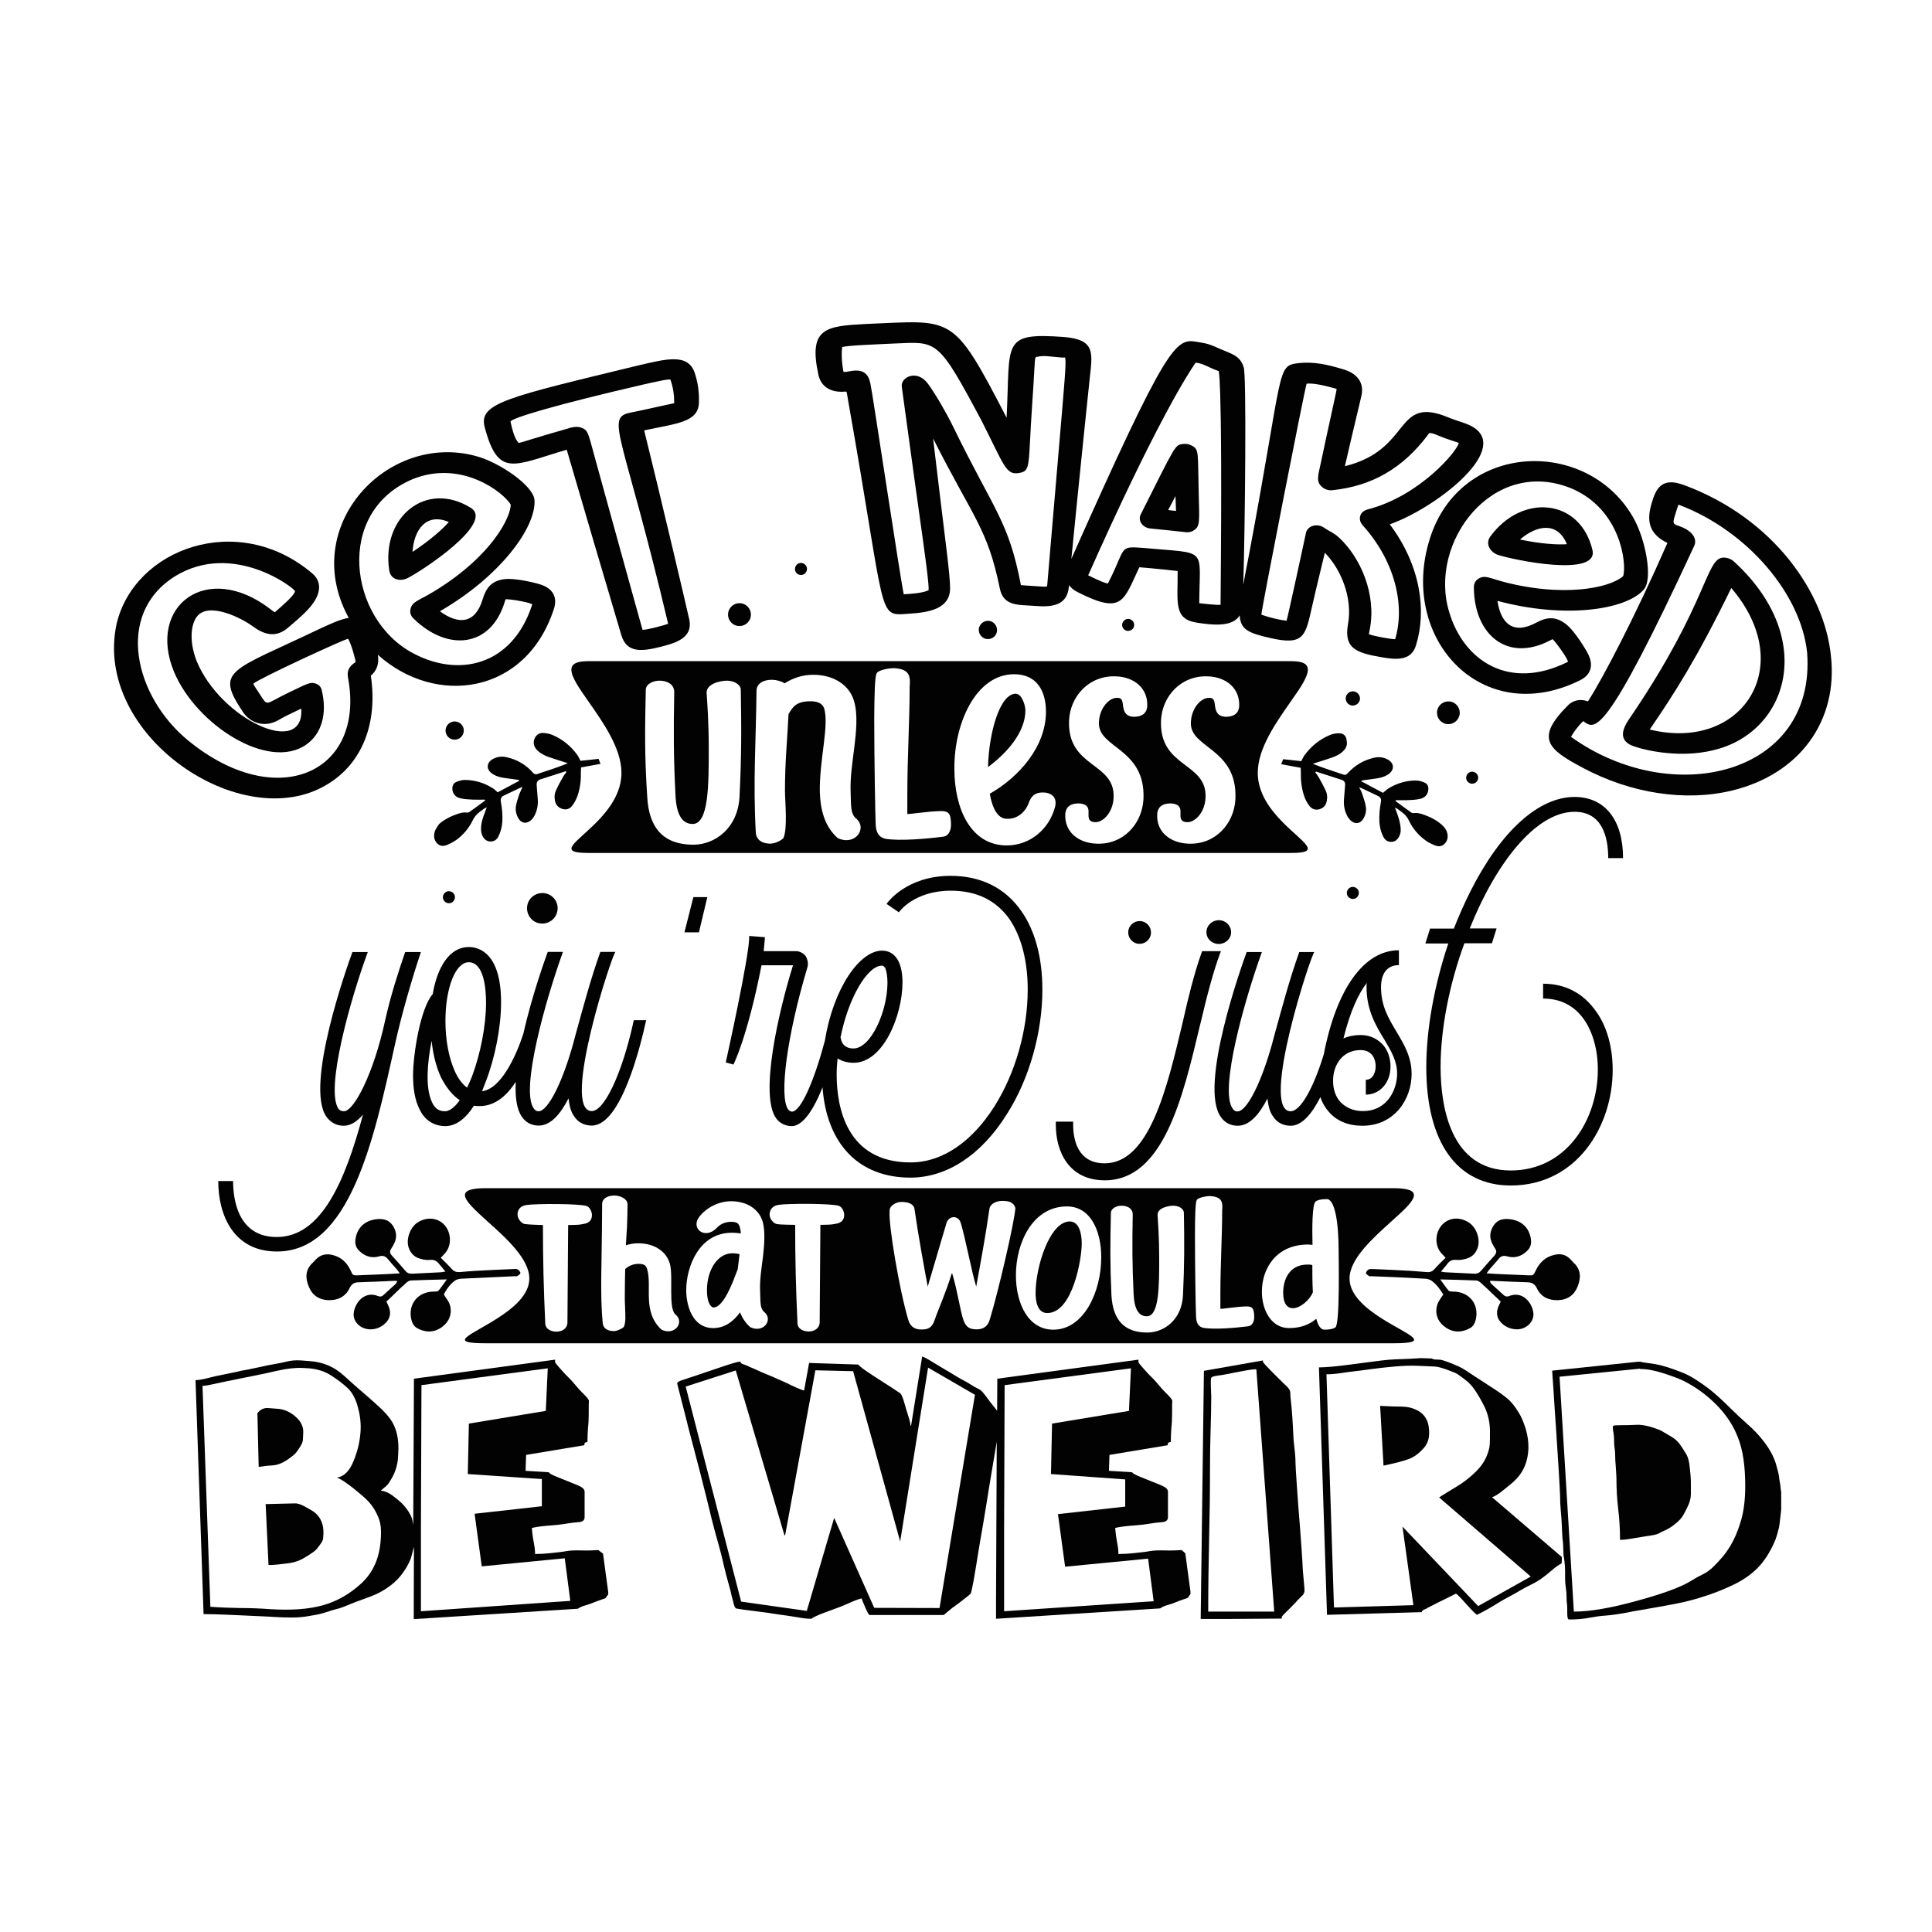 <?xml version="1.0" encoding="utf-8"?>
<!-- Generator: Adobe Illustrator 22.0.0, SVG Export Plug-In . SVG Version: 6.00 Build 0)  -->
<svg version="1.1" id="Layer_1" xmlns="http://www.w3.org/2000/svg" xmlns:xlink="http://www.w3.org/1999/xlink" x="0px" y="0px"
	 viewBox="0 0 1080 1080" style="enable-background:new 0 0 1080 1080;" xml:space="preserve">
<style type="text/css">
	.st0{fill:#020202;}
</style>
<g>
	<path class="st0" d="M643.2,522.9c0.9-3.4-1.1-6.9-4.5-7.8c-3.4-0.9-6.9,1.1-7.8,4.5c-0.9,3.4,1.1,6.9,4.5,7.8
		C638.8,528.3,642.3,526.3,643.2,522.9z"/>
	<path class="st0" d="M815.8,400.1c0.9-3.4-1.1-6.9-4.5-7.8c-3.4-0.9-6.9,1.1-7.8,4.5c-0.9,3.4,1.1,6.9,4.5,7.8
		S814.8,403.5,815.8,400.1z"/>
	
		<ellipse transform="matrix(0.354 -0.935 0.935 0.354 -54.052 608.537)" class="st0" cx="413.4" cy="343.4" rx="6.4" ry="6.4"/>
	<path class="st0" d="M760.1,391.5c0.6-2.1-0.7-4.3-2.8-4.9s-4.3,0.7-4.9,2.8c-0.6,2.1,0.7,4.3,2.8,4.9
		C757.3,394.8,759.5,393.6,760.1,391.5z"/>
	<path class="st0" d="M247.7,500.7c-0.5,1.8,0.6,3.6,2.4,4.1c1.8,0.5,3.6-0.6,4.1-2.4s-0.6-3.6-2.4-4.1
		C250,497.8,248.2,498.9,247.7,500.7z"/>
	<path class="st0" d="M446.9,321.3c1.8,0.5,3.6-0.6,4.1-2.4s-0.6-3.6-2.4-4.1s-3.6,0.6-4.1,2.4S445.1,320.9,446.9,321.3z"/>
	<path class="st0" d="M826.2,435.6c0.5-1.8-0.6-3.6-2.4-4.1c-1.8-0.5-3.6,0.6-4.1,2.4c-0.5,1.8,0.6,3.6,2.4,4.1
		S825.8,437.3,826.2,435.6z"/>
	<path class="st0" d="M759.5,500c0.5-1.8-0.6-3.6-2.4-4.1c-1.8-0.5-3.6,0.6-4.1,2.4c-0.5,1.8,0.6,3.6,2.4,4.1
		C757.2,502.9,759,501.8,759.5,500z"/>
	<path class="st0" d="M633.9,350.2c0.5-1.8-0.6-3.6-2.4-4.1c-1.8-0.5-3.6,0.6-4.1,2.4c-0.5,1.8,0.6,3.6,2.4,4.1
		C631.6,353,633.5,351.9,633.9,350.2z"/>
	<path class="st0" d="M305.4,499.5c-4.6-1.2-9.3,1.5-10.5,6c-1.2,4.6,1.5,9.3,6,10.5c4.6,1.2,9.3-1.5,10.5-6
		C312.7,505.4,310,500.7,305.4,499.5z"/>
	
		<ellipse transform="matrix(0.866 -0.5 0.5 0.866 -170.125 181.9)" class="st0" cx="254.2" cy="408.3" rx="5.1" ry="5.1"/>
	<path class="st0" d="M557.2,353.5c0.7-2.7-0.9-5.5-3.6-6.3c-2.7-0.7-5.5,0.9-6.3,3.6c-0.7,2.7,0.9,5.5,3.6,6.3
		C553.7,357.8,556.5,356.2,557.2,353.5z"/>
	<path class="st0" d="M748.5,409.9c-1.7,0-3.5,0.3-5.1,1c-5.8,2.4-10.5,6.3-14.2,11.3c-0.7,1-1.1,2.1-1.8,3.3
		c-3.2-0.4-6.5-0.7-10.1-1.1c-0.3,0.8-0.7,1.7-1.1,2.8c3.7,0.7,7.2,1.3,10.9,2c0,1.3,0.1,2.3,0.1,3.3c-0.1,4.3,0.5,8.6,1.9,12.7
		c0.6,1.8,1.6,3.6,2.8,5.2c1.3,1.8,3.3,2.6,5.6,2c2.4-0.7,3.8-2.3,4.2-4.8c0.4-1.9,0.2-3.9-0.6-5.6c-1.1-2.4-2.4-4.8-3.7-7.1
		c-0.6-1.1-1.4-2.1-2.1-3.1c0.1-0.2,0.2-0.4,0.3-0.5c4.8,1.5,9.5,3.1,14.3,4.6c1.6,0.5,2.2,1.6,2,3.2c-0.2,2.5-0.4,5.1-0.6,7.6
		c-0.3,3.3,0.3,6.5,1.8,9.4c0.5,1,1.3,2,2.2,2.8c2.4,2,5.2,1.5,6.8-1.2c1.3-2.1,1.8-4.5,1.4-6.9c-0.4-2.3-1.2-4.5-1.9-6.7
		c-0.4-1.3-1-2.4-1.8-4c0.9,0.4,1.5,0.6,2,0.8c2.8,1.3,5.6,2.7,8.4,4c1.6,0.7,2.1,1.9,1.7,3.6c-0.7,3.7-1,7.4-0.8,11.2
		c0.2,2.8,0.9,5.6,2.2,8.1c0.9,1.7,2.2,2.7,4.1,2.8c2.1,0.1,3.5-0.9,4.5-2.6c0.8-1.4,1.2-2.8,1.1-4.4c-0.1-3.3-1.1-6.4-2.2-9.4
		c-0.3-0.8-0.6-1.6-1-2.7c0.7,0.3,1.1,0.4,1.4,0.7c0.9,0.6,1.8,1.3,2.7,2c1.6,1.2,2.8,2.6,3.7,4.5c2.1,4.5,5.3,8.2,9.3,11.1
		c1.5,1.1,3.1,1.9,4.8,2.6c2,0.9,4.1,1,5.7-0.6c1.8-1.7,2.2-3.9,1.6-6.2c-0.5-1.9-1.7-3.4-3.2-4.7c-3.1-2.7-6.7-4.4-10.5-5.7
		c-1.5-0.5-3.1-0.9-4.8-0.7c-0.5,0.1-1.2,0-1.6-0.3c-3-2.1-5.9-4.3-8.8-6.4c0.1-0.2,0.1-0.3,0.2-0.5c2.2,0,4.3,0.1,6.5,0
		c2.3-0.1,4.7-0.2,6.9-0.7c2.5-0.5,4.3-2.1,4.7-4.8c0.3-2-0.3-3.6-2.2-4.4c-1.4-0.6-3.1-1.1-4.7-1.1c-5.6,0-10.8,1.6-15.6,4.6
		c-0.9,0.6-1.7,1.4-2.8,2.3c-4-2.1-8-4.2-12-6.4c0-0.2,0-0.3,0.1-0.5c1-0.1,2-0.3,2.9-0.4c2.6-0.4,5.2-0.6,7.7-1.2
		c1.6-0.4,3.3-1.1,4.6-2.1c3.3-2.5,2.9-6.2-0.8-8.1c-2.4-1.3-5-1.5-7.6-0.9c-5.7,1.3-10.6,4.2-14.5,8.5c-0.7,0.8-1.4,1.3-2.5,0.9
		c-5.7-1.9-11.3-3.7-17.1-6c0.8-0.3,1.5-0.6,2.3-0.8c2.9-0.9,5.8-1.8,8.6-2.8c2.2-0.8,4.3-1.8,6-3.5c1.6-1.5,2.5-3.4,2-5.7
		C752.8,411.6,751,409.8,748.5,409.9z"/>
	<path class="st0" d="M242.9,465.4c-0.6,2.3-0.1,4.5,1.6,6.2c1.7,1.6,3.8,1.5,5.7,0.6c1.7-0.7,3.3-1.6,4.8-2.6
		c4-2.9,7.1-6.6,9.3-11.1c0.9-1.9,2.1-3.3,3.7-4.5c0.9-0.7,1.8-1.4,2.7-2c0.3-0.2,0.8-0.4,1.4-0.7c-0.4,1.1-0.7,1.9-1,2.7
		c-1.2,3-2.2,6.1-2.2,9.4c0,1.6,0.3,3.1,1.1,4.4c1,1.7,2.5,2.7,4.5,2.6c1.9-0.1,3.3-1.1,4.1-2.8c1.3-2.6,2-5.3,2.2-8.1
		c0.2-3.7-0.1-7.5-0.8-11.2c-0.3-1.7,0.1-2.9,1.7-3.6c2.8-1.3,5.6-2.7,8.4-4c0.5-0.3,1.1-0.4,2-0.8c-0.7,1.6-1.3,2.8-1.8,4
		c-0.7,2.2-1.5,4.4-1.9,6.7c-0.4,2.4,0.2,4.8,1.4,6.9c1.6,2.7,4.4,3.2,6.8,1.2c0.9-0.7,1.7-1.8,2.2-2.8c1.5-2.9,2.1-6.1,1.8-9.4
		c-0.2-2.5-0.4-5.1-0.6-7.6c-0.1-1.6,0.5-2.7,2-3.2c4.8-1.5,9.5-3.1,14.3-4.6c0.1,0.2,0.2,0.4,0.3,0.5c-0.7,1-1.5,2-2.1,3.1
		c-1.3,2.3-2.6,4.7-3.7,7.1c-0.8,1.7-1,3.7-0.6,5.6c0.4,2.5,1.9,4.1,4.2,4.8c2.3,0.7,4.3-0.1,5.6-2c1.2-1.6,2.1-3.3,2.8-5.2
		c1.4-4.1,2-8.3,1.9-12.7c0-1,0.1-2.1,0.1-3.3c3.7-0.7,7.2-1.3,10.9-2c-0.4-1.1-0.8-1.9-1.1-2.8c-3.5,0.4-6.9,0.8-10.1,1.1
		c-0.7-1.2-1.1-2.4-1.8-3.3c-3.7-5.1-8.4-8.9-14.2-11.3c-1.6-0.6-3.4-0.9-5.1-1c-2.5,0-4.4,1.8-4.9,4.2c-0.5,2.3,0.4,4.1,2,5.7
		c1.7,1.6,3.8,2.7,6,3.5c2.9,1,5.8,1.9,8.6,2.8c0.8,0.2,1.5,0.5,2.3,0.8c-5.7,2.3-11.4,4.1-17.1,6c-1.1,0.4-1.8-0.1-2.5-0.9
		c-3.9-4.4-8.8-7.2-14.5-8.5c-2.6-0.6-5.2-0.4-7.6,0.9c-3.7,1.9-4.1,5.7-0.8,8.1c1.3,1,3,1.7,4.6,2.1c2.5,0.6,5.1,0.8,7.7,1.2
		c1,0.1,2,0.3,2.9,0.4c0,0.2,0,0.3,0.1,0.5c-4,2.1-8,4.3-12,6.4c-1-0.9-1.8-1.7-2.8-2.3c-4.7-3-10-4.6-15.6-4.6
		c-1.6,0-3.2,0.5-4.7,1.1c-1.8,0.8-2.4,2.4-2.2,4.4c0.4,2.8,2.2,4.3,4.7,4.8c2.3,0.5,4.6,0.6,6.9,0.7c2.2,0.1,4.3,0,6.5,0
		c0.1,0.2,0.1,0.3,0.2,0.5c-2.9,2.2-5.9,4.3-8.8,6.4c-0.4,0.3-1.1,0.4-1.6,0.3c-1.7-0.2-3.2,0.2-4.8,0.7c-3.8,1.3-7.4,3-10.5,5.7
		C244.6,462,243.3,463.5,242.9,465.4z"/>
	<path class="st0" d="M834.2,716c6.5,0.3,13,0.6,19.6,0.8c2.5,0.1,4.1,0.9,5.3,3.3c2.3,5,6.8,6.9,12,6.7c5.1-0.2,8.9-2.8,10.8-7.6
		c1.9-4.8,2-9.5-2.3-13.4c-0.6-0.6-1.1-1.2-1.7-1.8c-2.5-2.7-5.6-3.4-9.1-2.5c-4.9,1.1-8.2,4.3-10.3,8.7c-1.3,2.8-1.3,2.8-4.4,2.7
		c-4.8-0.2-9.5-0.4-14.3-0.6c-2.8-0.1-5.6-0.3-8.8-0.5c0.8-1.1,1.3-1.8,1.9-2.5c1.5-1.8,3.2-3.5,4.7-5.4c1.3-1.7,2.7-2.2,4.9-1.6
		c4.1,1.2,7.8,0.1,10.9-2.8c2-1.8,2.8-4,2.4-6.7c-0.9-6.5-5.2-10.6-12.1-11.3c-3.5-0.4-6.7,0.4-8.7,3.5c-2.1,3.1-2.6,6.5-0.9,10
		c0.5,1,1,2,1.7,3c1,1.5,0.7,2.6-0.4,3.9c-2.6,2.8-5.1,5.7-7.6,8.6c-1.1,1.2-2.3,1.6-3.8,1.5c-5.4-0.3-10.8-0.5-16.1-0.8
		c-0.7,0-1.3-0.2-2.4-0.4c1.3-1.6,2.5-2.8,3.4-4.1c1.3-1.8,2.8-2.7,5.3-2.4c1.9,0.2,3.9-0.2,5.8-0.8c3.1-0.9,5.1-3.1,6.1-6.2
		c1.5-4.7-0.8-11.2-5-13.9c-4.9-3.2-10.8-2.9-14.6,0.9c-3.8,3.7-4.7,10.3-1.8,14.9c0.8,1.3,2,2.3,3.4,3.9c-2.2,2.2-4.3,4.1-6.2,6.3
		c-1.2,1.4-2.7,1.9-4.4,1.7c-3-0.2-6-0.5-9-0.7c-7-0.4-14.1-0.7-21.1-1c-0.8,0-1.8-0.1-2.4,0.3c-0.7,0.4-1.5,1.4-1.4,2
		c0.1,0.6,1.1,1.2,1.8,1.7c0.2,0.1,0.6,0,0.9,0c10.1,0.4,20.3,0.8,30.4,1.4c1.2,0.1,2.5,0.4,3.5,1.1c2.9,2.1,4.9,5,6.6,7.7
		c-1.3,2.1-2.7,3.7-3.3,5.6c-1.6,4.9,0.1,9.6,4.3,12.6c5,3.7,10.1,2.8,14,0.6c1.7-0.9,2.6-2.6,3.1-4.5c2.2-8.8-3.6-16-12.8-15.9
		c-0.8,0-1.9-0.1-2.3-0.5c-1.6-1.9-2.9-3.9-4.7-6.3c7.2,0.2,13.7,0.3,20.2,0.6c0.9,0,1.9,0.8,2.6,1.4c2.3,2,4.4,4.1,6.6,6.2
		c1.5,1.4,3,2.8,4.4,4.2c-0.4,0.8-0.7,1.4-0.9,1.9c-2.1,4.3-1.3,8.1,2.4,11c2.3,1.8,5,2.6,7.8,2.6c5.1-0.1,9.3-4.2,9-8.8
		c-0.5-6-6.1-12.9-13.6-9.8c-1.2,0.5-2.2,0.2-3.1-0.6c-2.3-2.1-4.6-4.2-6.9-6.3c-0.3-0.3-0.5-0.8-0.8-1.5
		C833.2,716,833.7,716,834.2,716z"/>
	<path class="st0" d="M254.3,715.9c0.9-0.7,2.3-1,3.5-1.1c10.1-0.5,20.3-0.9,30.4-1.4c0.3,0,0.7,0.1,0.9,0c0.7-0.5,1.7-1.1,1.8-1.7
		c0.1-0.6-0.8-1.6-1.4-2c-0.6-0.4-1.6-0.4-2.4-0.3c-7,0.3-14.1,0.6-21.1,1c-3,0.2-6,0.4-9,0.7c-1.8,0.1-3.2-0.3-4.4-1.7
		c-1.9-2.1-4-4.1-6.2-6.3c1.4-1.5,2.6-2.6,3.4-3.9c2.9-4.6,2-11.2-1.8-14.9c-3.8-3.7-9.7-4.1-14.6-0.9c-4.1,2.7-6.5,9.2-5,13.9
		c1,3,3,5.3,6.1,6.2c1.8,0.6,3.9,1,5.8,0.8c2.4-0.3,3.9,0.6,5.3,2.4c1,1.3,2.1,2.5,3.4,4.1c-1.1,0.2-1.7,0.3-2.4,0.4
		c-5.4,0.3-10.8,0.5-16.1,0.8c-1.6,0.1-2.8-0.3-3.8-1.5c-2.5-2.9-5-5.8-7.6-8.6c-1.2-1.3-1.4-2.4-0.4-3.9c0.6-0.9,1.2-2,1.7-3
		c1.7-3.5,1.2-6.9-0.9-10c-2.1-3.1-5.2-3.8-8.7-3.5c-6.9,0.7-11.2,4.8-12.1,11.3c-0.4,2.7,0.4,4.9,2.4,6.7c3.1,2.9,6.8,4,10.9,2.8
		c2.1-0.6,3.5-0.1,4.9,1.6c1.5,1.9,3.1,3.6,4.7,5.4c0.6,0.7,1.1,1.4,1.9,2.5c-3.2,0.2-6,0.4-8.8,0.5c-4.8,0.2-9.5,0.4-14.3,0.6
		c-3.1,0.1-3.1,0.2-4.4-2.7c-2.1-4.5-5.4-7.6-10.3-8.7c-3.5-0.8-6.6-0.1-9.1,2.5c-0.6,0.6-1.1,1.3-1.7,1.8
		c-4.3,3.9-4.3,8.6-2.3,13.4c1.9,4.8,5.7,7.4,10.8,7.6c5.2,0.2,9.7-1.8,12-6.7c1.2-2.5,2.7-3.3,5.3-3.3c6.5-0.2,13-0.5,19.6-0.8
		c0.5,0,1,0,1.8,0.1c-0.4,0.7-0.5,1.2-0.8,1.5c-2.3,2.1-4.6,4.2-6.9,6.3c-0.9,0.9-1.9,1.1-3.1,0.6c-7.5-3.1-13.1,3.8-13.6,9.8
		c-0.4,4.6,3.9,8.7,9,8.8c2.9,0.1,5.5-0.8,7.8-2.6c3.7-2.9,4.5-6.8,2.4-11c-0.3-0.6-0.5-1.1-0.9-1.9c1.4-1.3,2.9-2.7,4.4-4.2
		c2.2-2.1,4.3-4.2,6.6-6.2c0.7-0.6,1.7-1.4,2.6-1.4c6.5-0.3,13-0.4,20.2-0.6c-1.8,2.4-3.1,4.5-4.7,6.3c-0.4,0.5-1.5,0.5-2.3,0.5
		c-9.2-0.1-15,7.1-12.8,15.9c0.5,1.9,1.4,3.5,3.1,4.5c3.9,2.2,9,3.1,14-0.6c4.1-3,5.9-7.7,4.3-12.6c-0.6-1.9-2.1-3.5-3.3-5.6
		C249.5,720.9,251.4,718,254.3,715.9z"/>
	<path class="st0" d="M176.3,845.8c-0.9-0.8-2.7-1.9-5.3-3.3c-2.6-1.5-4.7-2.2-6.2-2.1l-16.3,0.4l1.6,34c1.1,0.1,2.8,0,4.9-0.2
		c2.1-0.3,3.8-0.4,5.2-0.6c3.2-0.3,6.1-1.1,8.7-2.5c2.7-1.5,5.1-3,7-4.5c0.6-0.4,1.5-1.5,2.7-3.1c1.2-1.6,1.9-2.8,2-3.7l0.2-2.7
		C181,852.5,179.5,848.6,176.3,845.8z"/>
	<path class="st0" d="M160.2,816.3c2.7-1.8,4.6-3.3,5.5-4.5c0.5-0.6,1.2-1.7,2.1-3.1c0.9-1.4,1.4-2.6,1.5-3.7l0.2-3.7
		c0.3-3.6-1.2-6.7-4.3-9.4c-3.1-2.7-6.5-4.2-10.3-4.4l-5.2-0.4c-2.2-0.1-4.2,0.8-5.8,2.9l0.7,30c3.3-0.5,6.1-0.8,8.4-0.9
		C155.1,818.9,157.6,818,160.2,816.3z"/>
	<path class="st0" d="M334.5,866.5c-2.7,0.2-5.9,0.3-9.4,0.2c-3.5-0.1-6.4,0-8.6,0.4c-2,0.4-4.9,0.7-8.7,1.1
		c-3.8,0.4-6.7,0.5-8.7,0.5c0-1.8-0.2-3.7-0.6-5.8c-0.4-2.1-0.7-4-0.9-5.7c-0.2-2-0.3-3.1-0.3-3.1s0.9-0.2,2.6-0.5
		c0.9-0.1,1.9-0.3,2.9-0.4c1-0.1,2-0.2,3-0.3c4.4-0.3,8.3-0.7,11.6-1.3c1.7-0.3,3.7-0.5,5.9-0.7c2.3-0.1,3.5-1,3.5-2.8v-14.3
		c0-1.3-1.3-2.5-4-3.6c-2.6-1.1-4.5-1.8-5.7-2.3c-0.9-0.4-2.8-1.1-5.7-2.3c-3-1.2-4.5-2.1-4.6-2.6l-13-0.8l0.3-8.9l32.5-5.4l0.3-1.4
		l1.5-0.5c0-2.6,0.1-5.2,0.3-7.8c0.3-2.6,0.4-5.2,0.4-7.8c0-4.1,0-6.6,0.1-7.2c0.1-0.7-1.2-2.3-3.7-4.7c-1.3-1.3-2.6-2.7-3.8-4.2
		c-1.2-1.5-2.5-2.9-3.8-4.2c-0.9-0.8-2.2-2.2-4-4.2c-1.8-2-3-3.4-3.6-4.3v-1.5h-0.3l-78.6,10.6l-0.4,81.7c-0.3-2-0.6-3.4-0.9-4.1
		c-0.9-2.2-2.3-4.4-4.1-6.5c-1.2-1.4-3.1-3.1-5.7-5.1c-2.6-2.1-5.1-3.2-7.4-3.4c0.4-0.4,0.9-0.9,1.7-1.5c0.7-0.5,1.4-1.2,2-1.8
		c0.7-0.8,1.6-2.2,2.7-4.2c1.8-3.3,2.9-6.9,3.2-10.9l0.1-2.2c0.6-8.3-1-14.9-4.6-19.7c-1.5-2-3.5-4.2-6-6.5c-2.5-2.3-4.7-4.3-6.7-6
		c-4-3.4-8.6-7.4-13.6-12c-5.1-4.5-11.2-7.1-18.3-7.6l-5-0.4c-2.9-0.2-5.6,0-8,0.6c-2.5,0.6-4.9,1.1-7.3,1.5c-2.5,0.4-5,0.9-7.4,1.5
		c-2.4,0.5-4.8,1-7.2,1.5c-2.5,0.4-4.9,0.9-7.3,1.5c-2.4,0.5-4.9,1-7.3,1.5c-1.9,0.3-4.4,0.9-7.5,1.7c-3.1,0.8-5.5,1.2-7.1,1.2
		l4.5,130.8h0.5c0.1,0,2,0,5.8,0.1c3.7,0.1,7.9,0.3,12.6,0.5c4.6,0.2,9,0.4,13.2,0.6c4.1,0.2,6.7,0.3,7.6,0.4c3,0.2,6.2,0.3,9.7,0.3
		c3.5,0,6.4-0.3,8.8-0.7c1.5-0.3,2.9-0.5,4.1-0.7s2.6-0.5,4-0.9c1.1-0.3,2.4-0.7,3.9-1.2c1.5-0.5,2.7-0.9,3.7-1.1
		c1.7-0.4,3.9-1.1,6.7-2.3c2.8-1.2,5.2-2.1,7.2-2.8c2.3-0.8,4.7-1.7,7.2-2.7c2.4-1,4.6-2.2,6.5-3.4c4.4-2.8,7.9-6.1,10.4-9.9
		c1.5-2.1,2.7-4.3,3.7-6.7c0.2-0.5,0.7-2,1.3-4.5c0.3-1.1,0.5-2,0.7-2.6l-0.1,29.4v11l91.7-5.8c1.2-0.8,2.7-1.5,4.3-1.9
		c1.6-0.5,3.2-1,4.6-1.6c1-0.4,2.5-1,4.6-1.7c1.7-0.5,2.4-0.9,2.3-1c-0.1-0.1,0.3-0.7,1.2-1.8v-1.3l-2.9-21.5L334.5,866.5z
		 M212.9,859.5l-0.1,1.5c-0.7,10.1-4.3,18.1-10.8,24.1c-6.5,6-13.6,10-21.3,12.2c-8.1,2.3-18.2,3-30.1,2.2c-5.5-0.4-11-0.6-16.5-0.6
		c-5.6-0.1-11.1-0.3-16.5-0.7l-4.4-123.5c1.4,0,3.6-0.4,6.7-1.1c3.1-0.7,5.4-1.2,7-1.5c2.2-0.4,4.5-0.9,6.9-1.4s4.7-0.9,7-1.4
		c3.7-0.7,8.4-1.7,14-3c5.7-1.3,10.5-1.8,14.4-1.6l3.5,0.2c4.7,0.4,9,1.7,12.7,4.2c3.7,2.4,6.8,4.8,9.3,7.2
		c2.3,2.3,4.2,5.8,5.4,10.5c1.3,4.7,1.8,9.4,1.4,14.1c-0.4,5.1-1.6,10.4-3.9,15.9c-2.2,5.5-5.3,8.6-9.3,9.2c2,0.6,5.1,2.7,9.3,6
		c4.2,3.4,7.1,5.9,8.7,7.7c2.2,2.5,3.9,5.3,5.1,8.3C212.8,851.1,213.2,854.9,212.9,859.5z M235.3,900.7v-46l0.3-80.4l70.6-9.4
		l-1.1,23.8l-43,7.1l-0.6,28.2l41.4,2.8l0,15.2l-37.6,4.2l4,29.4l46.4-4.5l3.1,23.8L235.3,900.7z"/>
	<path class="st0" d="M660.6,866.5c-2.7,0.2-5.9,0.3-9.4,0.2c-3.5-0.1-6.4,0-8.6,0.4c-2,0.4-4.9,0.7-8.7,1.1
		c-3.8,0.4-6.7,0.5-8.7,0.5c0-1.8-0.2-3.7-0.6-5.8c-0.4-2.1-0.7-4-0.9-5.7c-0.2-2-0.3-3.1-0.3-3.1s0.9-0.2,2.6-0.5
		c0.9-0.1,1.9-0.3,2.9-0.4c1-0.1,2-0.2,3-0.3c4.4-0.3,8.3-0.7,11.6-1.3c1.7-0.3,3.7-0.5,5.9-0.7c2.3-0.1,3.5-1,3.5-2.8v-14.3
		c0-1.3-1.3-2.5-4-3.6c-2.6-1.1-4.5-1.8-5.7-2.3c-0.9-0.4-2.8-1.1-5.7-2.3c-3-1.2-4.5-2.1-4.6-2.6l-13-0.8l0.3-8.9l32.5-5.4l0.3-1.4
		l1.5-0.5c0-2.6,0.1-5.2,0.3-7.8c0.3-2.6,0.4-5.2,0.4-7.8c0-4.1,0-6.6,0.1-7.2c0.1-0.7-1.2-2.3-3.7-4.7c-1.3-1.3-2.6-2.7-3.8-4.2
		c-1.2-1.5-2.5-2.9-3.8-4.2c-0.9-0.8-2.2-2.2-4-4.2c-1.8-2-3-3.4-3.6-4.3v-1.5h-0.3l-78.6,10.6l-0.1,17.9c-0.6-0.8-1.3-1.7-1.9-2.4
		c-1.4-1.7-2.8-3.5-4.2-5.5c-0.9-1.2-1.7-2.1-2.2-2.7c-0.5-0.6-1.5-1.3-2.9-2c-1.1-0.5-2.1-1.1-3-1.7s-2-1.2-3-1.8
		c-2.1-1.1-4.1-2.2-6.2-3.5c-2.1-1.3-4.1-2.5-6.2-3.7c-1-0.6-3.1-1.9-6.3-3.8c-3.2-2-5.2-3-6-3.2l-6.2,38.7l-0.3-0.1
		c-0.1-1.3-0.6-3.4-1.5-6.1c-0.9-2.7-1.5-4.9-1.9-6.4c-0.9-3.2-1.7-5-2.3-5.5c-0.7-0.5-2.3-1.5-4.8-3.2c-1.2-0.8-4.6-3-10.1-6.5
		c-5.5-3.6-8.4-5.7-8.5-6.4l-27.6-0.9l-2.8,15.4c-0.7-0.1-2.2-0.7-4.5-1.7c-2.3-1-3.8-1.7-4.6-2.2c-2.6-1.2-5.6-2.5-9-4
		c-3.5-1.4-6.6-2.7-9.1-3.9c-0.8-0.4-1.5-0.7-2.3-1c-0.7-0.3-1.5-0.6-2.2-1c-0.6-0.3-1.4-0.6-2.4-0.9c-1-0.3-1.4-0.8-1.5-1.5
		c-1.1,0-5,1.1-11.7,3.4c-6.7,2.3-11,3.7-12.7,4.3c-1.1,0.4-2.1,0.7-3,1c-1,0.3-2,0.6-3,1c-1.4,0.5-2.4,0.8-3,1
		c-1.4,0.5-2.1,1.1-1.9,1.8c0.5,2.2,1.1,4.3,1.6,6.3c0.5,2,1,4.1,1.6,6.2c2.1,8.5,4.3,17,6.5,25.3c2.2,8.3,4.4,16.8,6.5,25.3
		c1,4.2,2.1,8.4,3.1,12.7c1.1,4.3,2.2,8.5,3.4,12.6c1.2,4.2,2.3,8.4,3.2,12.6c1,4.2,2.1,8.4,3.3,12.6c0.3,1.1,0.6,2.2,0.8,3.2
		c0.2,1.1,0.5,2.1,0.8,3.2c0.5,1.9,0.8,3,0.8,3.2c0.4,1.5,0.9,2.3,1.6,2.4c2.2,0.4,4.5,0.7,6.9,1c2.3,0.3,4.7,0.6,7,0.9
		c2.3,0.3,4.7,0.6,7,1c2.4,0.4,4.7,0.7,7,1c2,0.3,4.4,0.7,7,1.1c2.6,0.5,5,0.7,7,0.7c0.2-0.5,2.3-1.5,6.3-3.1
		c4.1-1.5,6.6-2.4,7.6-2.8c2.1-0.7,4.5-1.7,7.1-2.9c2.6-1.2,5-2.1,7-2.6c0.1,0.6,0.8,2.4,2,5.1c1.2,2.8,2,4.2,2.5,4.2h41.3
		c0.1,0,0.8-0.6,2.3-1.9c1.5-1.2,2.4-2,2.7-2.2c0.9-0.6,1.7-1.2,2.5-1.8c0.8-0.6,1.7-1.2,2.5-1.9c2.9-2.2,4.6-3.6,5-4
		c0.4-0.5,0.9-2.8,1.7-7.1c0.9-5,1.7-10,2.5-15c0.8-5.1,1.7-10.2,2.6-15.3c0.3-1.6,0.9-5.6,2-12c1-6.4,2.1-13.2,3.3-20.2
		c0.9-5.6,1.8-10.7,2.6-15.5l-0.4,88v11l91.7-5.8c1.2-0.8,2.7-1.5,4.3-1.9s3.2-1,4.6-1.6c1-0.4,2.5-1,4.6-1.7c1.7-0.5,2.4-0.9,2.3-1
		c-0.1-0.1,0.3-0.7,1.2-1.8v-1.3l-2.9-21.5L660.6,866.5z M525.2,898.9l-36.5-0.1l-22.4-50.3l-15.3,52l-36.7-5.2l-31-120.2l28-9
		l27.2,92.1h0.4l16.9-92.2l21.1,0.5l26.3,95.2l15.6-97.2l26.2,15.2L525.2,898.9z M561.3,900.7v-46l0.3-80.4l70.6-9.4l-1.1,23.8
		l-43,7.1l-0.6,28.2L629,827l0,15.2l-37.6,4.2l4,29.4l46.4-4.5l3.1,23.8L561.3,900.7z"/>
	<path class="st0" d="M726.8,855c-0.7-8.4-1.3-16.3-1.8-23.8c-0.5-7.4-0.8-11.8-0.8-13.1c0-2.7-0.2-5.5-0.6-8.6
		c-0.4-3.1-0.6-6-0.7-8.9c-0.1-2.5-0.3-5.4-0.5-8.7c-0.2-3.3-0.5-6.2-0.8-8.9c-0.2-1.7-0.3-3.1-0.3-4.3c0-1.2-0.6-2.3-1.6-3.3
		c-0.8-0.8-1.6-1.6-2.4-2.3c-0.7-0.8-1.5-1.5-2.3-2.3c-0.5-0.5-2.2-2.2-4.9-4.9c-2.7-2.8-4.1-4.3-4.1-4.7v-0.7l-33,5.8l-1.8,138.7
		h17l28.3-0.2v-0.8c0-0.4,1-1.5,2.9-3.3c1.9-1.9,3.1-3,3.5-3.5c0.6-0.6,1.2-1.2,1.7-1.8s1-1.2,1.6-1.7l1.6-1.6c0.7-0.6,1-1,0.9-1.1
		c-0.1-0.1,0.1-0.4,0.5-1v-2c0,0-0.3-3.4-0.9-10.2C728,871,727.4,863.4,726.8,855z M675.4,900.9c0-13.5,0.2-26.9,0.5-40.2
		c0.3-13.4,0.5-26.8,0.5-40.2c0-6.5,0.1-13.1,0.3-19.9c0.2-6.8,0.4-13.5,0.4-19.9c0-1.1-0.1-2.9-0.2-5.3c-0.1-2.4-0.1-4,0.1-5
		c0.1-0.6,1.3-1.1,3.5-1.4c2.3-0.3,3.8-0.5,4.5-0.7c1.8-0.4,4.7-0.9,8.8-1.7c4-0.8,6.9-1.2,8.5-1.2l10,135.5H675.4z"/>
	<path class="st0" d="M841,832.5c3.3-2.6,5.5-4.5,6.5-5.6c4.3-4.4,6.6-10.1,6.9-17.1c0.1-3.6-0.4-7.3-1.5-11
		c-1.2-3.7-2.4-6.8-3.9-9.1c-2-3.3-3.9-5.7-5.7-7.3c-1.8-1.6-4.3-3.5-7.5-5.6c-2.7-1.8-5.4-3.5-8-5.2c-2.6-1.7-5.3-3.4-7.9-5.2
		c-1.7-1.1-3.1-1.9-4.2-2.4c-1.1-0.5-2.7-1.2-4.7-2c-0.8-0.3-1.6-0.6-2.4-0.9c-0.8-0.3-1.7-0.6-2.4-0.8c-0.7-0.2-1.7-0.3-3-0.3
		c-1.3,0-2.3-0.2-2.8-0.6l-6-0.2c-0.1,0-2.4,0.1-7,0.4c-4.6,0.2-7.2,0.3-7.8,0.3c-2.3,0.1-4.6,0.3-7.1,0.6c-2.5,0.3-4.8,0.6-7,0.9
		c-4.4,0.6-9,1.2-13.9,1.8c-4.8,0.6-9.6,1.1-14.3,1.2l4.5,138.3l53-1.5c-0.1-0.5,0.4-1.1,1.7-1.6c0.5-0.2,0.9-0.4,1.2-0.6
		c0.3-0.2,0.8-0.4,1.3-0.7c0.8-0.4,1.6-0.8,2.4-1.2c0.8-0.4,1.6-0.9,2.5-1.3c0.5-0.2,2.3-1.1,5.3-2.6c3-1.5,4.6-2.3,4.6-2.3
		c0.5,0,2.3,1.8,5.5,5.4c3.2,3.6,5.3,5.7,6.3,6.4c1.7-0.8,3.8-1.9,6.1-3.2c2.3-1.3,4.3-2.5,6-3.6c1.9-1.2,3.9-2.3,6-3.4
		c2.1-1.1,4.1-2.2,6.2-3.5c1.9-1.1,3.9-2.2,6.2-3.3c2.3-1.1,4.2-2.3,5.9-3.5c1.5-1.1,3.3-2.5,5.5-4.4c2.1-1.9,4-3.1,5.5-3.9l0.1-3.5
		l-39.1-33.5C835.4,836.7,837.7,835.2,841,832.5z M855.7,881.3l-29.4,16.5L784,853.4l6.1,43.9l-44.4,1.3l-4.2-130.4
		c1.7,0.1,3.8-0.1,6.4-0.4c2.6-0.4,4.7-0.7,6.4-0.9c3.8-0.4,8-1,12.5-1.6c3.8-0.5,8.1-1,12.7-1.4c4.7-0.4,9.1-0.6,13.3-0.4l9.3,0.4
		c1.6,0.1,3.8,0.7,6.9,1.8c3,1.1,5,1.9,6,2.6c1.7,1.2,3.3,2.4,4.8,3.6c1.5,1.2,2.8,2.6,4,4.2c2.1,2.9,4.1,6.4,6.1,10.4
		c1.9,4,2.9,8.4,3,13.1c0,3.1,0,5.6-0.1,7.6c-0.1,2-0.7,4.3-1.8,6.9c-1.4,3.4-3.8,6.6-7.1,9.6c-3,2.8-6.1,5.2-9.3,7.1
		c-0.6,0.4-2.4,1.5-5.4,3.3c-3,1.8-4.5,2.8-4.7,3L855.7,881.3z"/>
	<path class="st0" d="M792.1,788.3c-2.8-1.4-5.7-2-8.5-2c-2.9,0-6.2-0.1-9.9-0.3l-2.2-0.1l1.9,33.4c2-0.4,4.9-1.1,8.6-2
		c3.7-1,6.4-1.9,7.9-2.8c2-1.1,4-2.8,5.9-4.9c1.9-2.1,3-4.8,3.1-8C799.1,795.1,796.9,790.7,792.1,788.3z"/>
	<path class="st0" d="M994.5,825.4c-0.4-2.4-1.1-4.9-1.9-7.6c-1.3-3.9-3.5-8-6.7-12.1c-2.6-3.4-5.7-6.7-9.2-9.7
		c-3.5-3.1-6.7-6.1-9.8-9.2c-3.6-3.6-6.9-6.6-9.8-9c-3-2.5-6.7-5.1-11.1-7.8c-1.9-1.1-4.1-2.2-6.5-3.1c-2.4-0.9-4.7-1.8-7-2.5
		c-2.2-0.7-4.7-1.4-7.5-1.9c-0.5-0.1-2-0.3-4.3-0.6c-2.3-0.3-3.6-0.6-3.7-0.7h-1.2l-48.1,5v0.5c0,0,0.2,3.4,0.7,10.2
		c0.4,6.7,0.9,14.3,1.5,22.6c0.5,8.3,1,16.2,1.5,23.6c0.4,7.4,0.7,11.7,0.7,13.1c0,2.6,0.1,5.5,0.4,8.5c0.3,3,0.5,6,0.6,8.8
		c0,1.2,0.1,2.6,0.2,4.3c0.1,1.7,0.2,3.2,0.4,4.4c0.1,1.2,0.2,2.7,0.2,4.4c0,1.7,0.1,3.1,0.4,4.3c0.4,2.6,0.6,5.5,0.6,8.7
		c-0.1,3.3,0.1,6.2,0.5,8.7c0.2,1.3,0.3,2.7,0.3,4.4c0,1.6,0.1,3.1,0.3,4.4c0.1,0.8,0.1,2.4,0.1,4.7c0,2.4,0.3,3.5,1,3.5h0.7
		c3.6,0,7.1-0.3,10.3-0.9c3.2-0.6,6.5-1.1,9.7-1.3c2.9-0.2,6.1-0.7,9.7-1.3c3.5-0.7,6.8-1.3,9.8-1.8c6.9-1.2,13.3-2.3,19-3.4
		c5.7-1.1,11.7-2.6,17.8-4.7c5.5-1.8,10.8-4,15.9-6.5c5.1-2.6,9.5-5.7,13-9.4c3.3-3.5,6.3-8.1,8.8-13.7c0.9-1.9,1.8-4.8,2.7-8.6
		c0.1-0.6,0.4-2.3,0.7-5.4c0.4-3,0.5-4.6,0.5-4.6V834c-0.1-0.2-0.3-1.5-0.5-4C994.7,827.5,994.5,826,994.5,825.4z M973.4,849.4
		c-1.5,5.4-3.5,10.3-6.1,14.7c-1.4,2.3-2.8,4.3-4.3,6.1c-1.5,1.8-3.2,3.6-5,5.4c-1.9,1.9-3.9,3.4-6,4.4c-2.1,1-4.3,2.2-6.5,3.6
		c-5.4,3.4-15.5,7.2-30.2,11.2c-14.7,4.1-26.5,6.1-35.5,6.1l-8-131.3l44.9-4.5l0.3,0.2c3.8,0,8.1,0.8,13,2.4c4.9,1.6,8.7,3,11.3,4.3
		c6.5,3.3,12.5,7.6,18,13.1c5.6,5.6,9.7,11.8,12.3,18.7c2.7,6.9,4,15.8,4,26.9C975.6,837.8,974.9,844,973.4,849.4z"/>
	<path class="st0" d="M942.8,813.2c-1.1-1.9-2.3-3.8-3.5-5.5s-2.7-3.2-4.7-4.4c-2.6-1.5-4.4-2.6-5.6-3.3s-3.4-1.5-6.7-2.5
		c-3-0.8-5.6-1.2-7.9-1c-2.3,0.1-5.2,0.2-8.8,0.2c-2,0-3.3,0.1-3.7,0.3c-0.5,0.2-0.4,1.7,0.1,4.3c0.2,1.3,0.3,2.7,0.3,4.3
		c0,1.6,0.1,3,0.3,4.2c0.2,1.2,0.3,2.6,0.3,4.2c0,1.6,0.1,3,0.2,4.2c0.1,1.1,0.2,2.5,0.3,4.3c0.1,1.8,0.2,3.2,0.2,4.2
		c0,5.6,0.3,11.2,1,17c0.7,5.8,1,11.5,1,17.1c1.9,0,4.2-0.3,7.1-0.8c2.8-0.5,5.3-0.9,7.2-1.2c3.8-0.5,6.2-1,6.9-1.4
		c0.8-0.4,2.5-1.3,5.3-2.6c1.4-0.7,3-1.8,4.8-3.3c1.8-1.5,3.1-2.9,3.9-4.3c0.8-1.4,1.8-3.2,2.8-5.4c1-2.2,1.6-4.3,1.6-6.5v-6.5
		c0-2.2-0.2-5-0.6-8.3C944.3,817,943.6,814.6,942.8,813.2z"/>
	<path class="st0" d="M182.9,438.5c19.4-11.6,28.4-34,24.4-60.8c2.7-2.3,4.9-5.9,3.9-11.7c0,0,0,0,0,0c32.2,29,82.7,22.5,98.4-25.5
		c2.2-6.6-0.5-11.7-7.9-13.9c-0.1-0.1-13.3-3.8-20.1-2.8c-7.2,1-10,5.3-11.8,11.2c-4.1,13.7-13.4,14.4-23.9,6.7
		c33.8-19.5,53.8-46.9,52.9-62.1c-0.5-8.1-19.8-21.3-32.9-24.7c-49.3-13.3-98.2,38.7-71.6,89.3c0.2,0.4,0.4,0.8,0.7,1.2
		c-4.7,0.7-10.2,3.3-16.7,6.3c-49.5,23.7-58.3,22.7-42.5,46.3c4.2,6.3,12.3,9,20.1,4.4c3.1-1.8,3.9-2.2,12.5-6.3
		c1.9,27.8-45,6.2-58.5-26.6c-4.5-11.7-3-21.2,0.5-25.2c6.6-7.7,24.3,0.9,31,5.9c6.2,4.5,12.7,6.6,19.6,0.7
		c7.1-6.1,16.3-13.3,17.3-21.3c0.3-2.5-0.1-6.1-3.9-9.2c-41.4-35-99.3-13.8-109.2,28.3C51.6,410.9,135.3,467.5,182.9,438.5z
		 M230.8,267.8c27.5-11,50.9,7.7,54.7,14.3c0,3-2.1,10-9.4,19.6c-5.7,7.5-16.2,18.4-33.5,28.9c-8.5,5.2-12,5.5-13.1,9.7
		c-0.8,3,1.1,4.9,1.7,5.5c18.9,18.5,43.2,16.4,51-9.5c0.1-0.4,0.3-0.9,0.4-1.3c2.8-0.2,15.2,2,14.9,3
		c-11.3,34.7-41.5,40.6-66.5,27.2C195,346.3,186.8,286.2,230.8,267.8z M97.9,322.1c32.7-20,67.4,7.2,67,8.4
		c-0.3,2.4-7.7,8.6-11.2,11.7c-0.2,0.2-2.5-1.6-2.7-1.8c-35.4-27.1-69-1.7-53.7,35.2c12.4,29.6,52.7,55.4,73.8,40.7
		c8.7-6,12-17.4,8.7-30.7c-0.4-1.6-1.5-2.8-3.1-3.4c-3.3-1.3-5.4,0.3-14.8,4.7c-14.6,6.9-11.7,8.7-17.3,0.2c-1.2-1.8-2.5-3.7-3-4.9
		c2.3-2.5,52.1-25.5,53-25.1c1.6,2.5,4,10.9,4.2,13c-3.9,2.5-5,5.1-4.2,9c9.7,53.1-40.1,75.4-89.6,34.7
		C75.5,389.5,63.8,343.4,97.9,322.1z"/>
	<path class="st0" d="M227.6,323.3c8.6-4.3,49-31,35.6-39.4c-25.1-15.6-50.2,5.2-45.6,35C218.3,323.7,223.2,325.3,227.6,323.3z
		 M250.9,291.8c-3.1,3.6-10.1,10-20.3,16.7C231.4,296.3,238.1,286.4,250.9,291.8z"/>
	<path class="st0" d="M316.8,251.4c2.3,8,28.6,97.4,30.6,103.9c3.1,9.9,11.6,8.9,22.2,6.2c8.2-2.1,17.6-4.9,15.8-14.8
		c-0.5-2.6-17-72.8-25.3-106.1c18.1-3.9,30.2-4.5,30.6-15.4c0.2-5.7-0.5-11.2-2.3-16.6c-3.7-11.5-16.4-7.8-31.7-4.3
		c-72.9,17.7-89.2,21-85.8,34.3C278.5,267.4,287,260.1,316.8,251.4z M359.4,215c5.4-1.2,15.1-3.5,15.4-2.7c1.5,4.2,2.1,8.6,2.1,13.1
		c-7.9,1.6-16.9,3.8-24.2,5.2c-14.8,2.9-4.6,10.7,20.8,118.1c-1.4,0.6-11.5,3.4-14.3,3.4c-0.7-2.1-24.3-87.8-25.4-91.7
		c-5-17.7-4.6-19.6-8.5-21.2c-2-0.8-4.1-0.7-6.3-0.1c-21.5,6.1-27.1,8.2-29,8.5c-2.4-1.9-4-9-4.6-11.8
		C284.8,233.9,311.9,226,359.4,215z"/>
	<path class="st0" d="M470.7,219c3.3,0,2.3-1.1,3.3,4.3c21.9,123.5,16.1,121,33.7,119.8c11.9-0.7,23.2-2.8,23.4-14
		c0.1-7.8-2.7-26.4-9.5-84c23,45.5,30.3,50,37.3,83.8c2,10.3,10.9,9.1,19.6,9.8c10.5,0.9,18-0.6,19-10.6c0-0.3,0.1-0.7,0.1-1
		c1.1,1.6,2.8,2.9,5,4c25.1,12.7,25.4,4.7,34.3-14c2.5,0.2,7.8,0.6,21.4,2.1c0.2,17.1-2.5,26.6,10.3,28.8c10.4,1.7,20.6,2.3,24.4-4
		c0.4,7.8,4.8,9.9,16.9,12.6c19.5,4.6,19.9-1.5,23.7-18.2c2.7-11.9,5.2-21.8,7-29.4c9,9.2,15.7,25.1,12.9,40.2
		c-2.2,12.9,4.2,15.7,18.3,18.1c8.8,1.6,17,2.2,19.7-6.4c6.1-19.4,2.7-44.8-14.6-67.8c25-8.8,66.2-40.4,47.6-53.7
		c-4.1-2.9-9.3-3.7-15.2-6.2c-30.1-12.3-19.8,18.2-57.5,27.4c1.6-7.2,4.6-19.7,9.2-39.1c2.4-10-5.9-13.8-9.6-14.9
		c-9.1-2.8-17.2-4.6-25.6-3.6c-12.5,1.5-8,3.1-27.8,108.1c-1.2,6.1-2.2,11.3-3,15.8c1-31.8,1.9-118.7,0.2-121.7
		c-2-6.7-7.5-7.6-13.5-10.3c-7.4-3.4-8.6-3-12.6-3.8c-11.9-2.1-16.5,0.6-70.2,121.3c4.6-46.9,10.1-99.4,10.2-100.3
		c1.5-14.3,3.7-22.2-14.1-23.7c-35.7-2.6-30.1,2.8-32.3,45.1c-30.5-58.9-29.6-54.3-78.7-52.4c-22.4,1.2-32.2,2.2-26.5,28.4
		C458.8,215.7,463.7,219.1,470.7,219z M730.4,214.5c4.2-0.6,12.6,1.7,16.8,2.9c0,1.1-5.8,26.6-8.9,41.6c-1.5,7-2.7,10.2,0.6,13.1
		c1.6,1.5,3.9,2.2,6.1,1.9c21.8-2.3,39.1-12.1,53.2-30.9c0.7-1,0.5-1.9,6.1,0.5c4.7,2,8.6,3,11.2,4c-1.1,4.8-21.4,28.9-49.3,36.7
		c-2.2,0.6-5.1,1.2-5.9,4.3c-0.4,1.7,0.1,3.5,1.4,5c17.7,19.5,24,44.3,18.2,63.7c-1.9,0.1-11.7-1.6-14.7-2.8
		c0.1-0.7,0.3-1.7,0.5-2.6c3.9-19.8-5.3-40.4-17.2-51.4c-2.9-2.7-6.1-3.9-8.2-5.4c-3.9-2.9-9.6-1.2-10.3,3
		c-0.1,0.8-10.3,47.6-10.8,48.9c-4.2-0.5-9.3-1.7-14.1-3.4C705.2,340.5,729.3,217.5,730.4,214.5z M668.4,202.7
		c4.9,0.7,6.3,2.4,13,4.8c-0.6,1.3,2.2-9.7,0.9,130.6c-2.1,0.2-10.5-0.7-11.9-0.9c0.1-31.9,5.4-27.5-31.2-30.9
		c-14.3-1.1-9.4-0.4-19.9,19.9c-1.3-0.2-4.2-1.2-11-4.6C645.2,238.6,663.8,209.2,668.4,202.7z M470.8,194c3.6-0.9,14.8-1.3,29.7-2
		c23.5-1,23.8-2.6,48.2,43.2c12.6,24.7,13.5,30.6,21,29.2c6.8-1.2,4.9-3.9,7.3-38.4c2-28.6,0.9-26.1,3.1-26.6c4-0.8,6-0.1,13.8,0.5
		c3.1,0.3,3.1-10.8-8.5,127.3c-0.1,0.7,0.6,1-6,0.5c-3.7-0.3-7-0.4-8.7-0.6c-6.9-36-14.8-41.2-37.9-88.6c-3.6-7.4-9.7-18-14-23.9
		c-6.2-8.5-15.5-3.7-14.7,1.6c10.9,80.7,15.3,107.5,15,113.7c-3.1,1.7-10.3,2.1-13.9,2.3c-1.7-7.5-18-115.8-18.3-115.8
		c-0.8-5.5-2.5-10.7-11.7-8.9c-0.5,0.1-3.6,0.7-3.7,0.3C470.5,202.4,470.3,197.6,470.8,194z"/>
	<path class="st0" d="M642.8,295.4c0.6,0,15.3,1.6,19.2,2c2.8,0.5,4.7-0.4,5.6-1.1c3.2-2.2,2.9-4.8,2.5-20
		c-0.6-23.5,0.4-25.1-4.1-27.3c-1.5-0.8-3.2-1-4.9-0.8c-4.4,0.8-3.6-0.1-23.4,39.3C635.9,290.9,638.6,294.9,642.8,295.4z
		 M657.1,277.3c0.1,3.4,0.2,6.2,0.3,8.3c-1.4-0.1-2.9-0.3-4.4-0.5C654.5,282.3,655.9,279.7,657.1,277.3z"/>
	<path class="st0" d="M837.1,310.1c9,3,56.6,12.8,53.1-2.6c-6.8-28.8-39.3-31.9-57.1-7.6C830.3,303.7,832.6,308.3,837.1,310.1z
		 M875.9,304.2c-4.8,0.4-14.3-0.1-26.2-2.6C858.9,293.6,870.6,291.3,875.9,304.2z"/>
	<path class="st0" d="M799.2,301.4c-17.4,55.7,29.3,106,84,78.9c6.3-3.1,7.9-8.6,4.2-15.4c0-0.1-6.8-12.2-12.4-16.3
		c-5.9-4.4-10.9-3.4-16.3-0.5c-12.6,6.8-19.7,0.7-21.6-12.2c37.6,10.1,71.6,5.1,81.7-6.2c5.5-6.1,0.9-29.1-6.1-40.9
		C886.8,244.4,816.1,246.8,799.2,301.4z M878.6,273.1c27.3,11.7,30.8,41.6,28.8,48.9c-2.2,2.1-8.6,5.6-20.6,7.1
		c-9.4,1.2-24.6,1.5-44.2-3.3c-9.7-2.4-12.3-4.6-16-2.4c-2.7,1.6-2.7,4.2-2.7,5.1c0.2,26.4,18.8,42.1,42.8,29.4
		c0.4-0.2,0.8-0.4,1.2-0.6c2.1,1.8,9.4,12.3,8.5,12.7c-32.8,16.4-58.3-0.7-66.3-27.9C798.2,303.3,834.5,254.9,878.6,273.1z"/>
	<path class="st0" d="M969.4,314c-1.7-1.6-4.1-2.4-6.2-2.3c-9.7,0.6-8.6,25.2-50.7,87.6c-2.9,4.3-9.4,12.4-1.5,16.9
		c3.8,2.1,26.2,8.4,47,3.1C999.3,409.5,1016.2,357,969.4,314z M922.2,407.8c13.5-19.7,26.4-39.7,45.6-79.1
		C1005.4,372.6,973.6,420.5,922.2,407.8z"/>
	<path class="st0" d="M1023.5,366.7c-3.5-35.4-32.1-77-82-95.5c-12.7-4.8-15.9,2-18.3,10.4c-2.5,8.6-2.2,16.6,8.9,21.9
		c-18.3,41.7-35.9,75.2-44.4,88.6c-6-2.2-9.8,0.8-11.1,2.1c-18.6,18.5-11.4,24.6,8,34.9c27.2,14.6,57.8,19.1,83.7,12.8
		C1006.4,432.6,1027.5,402.7,1023.5,366.7z M878.2,411.9c1.7-3,3.9-5.9,6.8-8.8c6.5,4.6,11.4,11.4,62.1-98c1.6-3.5-0.4-8.1-8.1-10.9
		c-3.3-1.2-4.2-1.1-2.9-5.4c0.8-2.6,1.6-5.3,2.2-6.7c38.6,14.5,68.6,50.2,71.9,82.8C1015.3,433.2,934.8,452.6,878.2,411.9z"/>
	<path class="st0" d="M319.4,374.4c0,4,4.3,10.3,9.6,17.8c8.1,11.6,18.4,26.1,18.4,39.8c0,11.4-7,20.6-14,27.7
		c-11.2,11.3-22.3,17.1-4.9,17.1H722c17.4,0,6.3-5.8-4.9-17.1c-7-7.1-14-16.3-14-27.7c0-13.7,10.3-28.2,18.4-39.8
		c5.3-7.5,9.6-13.8,9.6-17.8c0-3.1-2.5-4.8-9.1-4.8H328.5C321.9,369.6,319.4,371.4,319.4,374.4z M646.9,454.9
		c0.3-3.2,2.1-5.7,7.4-5.8c4.6,0.2,5.6,2.2,5.6,4.5c0.1,2.7-0.8,5.8,3.7,6c4.5,0.2,10-5.6,10.3-13.7c1-19.9-25.8-16.5-24.9-42.9
		c0.5-13.7,11.2-25.7,26.5-24.9c9.7,0.4,17.8,6.5,17.2,16.9c-0.3,3.1-2.1,5.6-7.4,5.7c-3.8-0.1-5.1-2-5.7-4.1c-0.9-3,0-6.6-3.6-6.5
		c-4.5-0.2-10,5.6-10.3,13.7c-0.7,14.6,26.2,14.3,24.9,42.9c-0.7,13.7-11.2,25.7-26.5,24.9C654.4,471.2,646.2,465.2,646.9,454.9z
		 M595.5,454.9c0.3-3.2,2.1-5.7,7.4-5.8c4.6,0.2,5.6,2.2,5.6,4.5c0.1,2.7-0.8,5.8,3.7,6c4.5,0.2,10-5.6,10.3-13.7
		c1-19.9-25.8-16.5-24.9-42.9c0.5-13.7,11.2-25.7,26.5-24.9c9.7,0.4,17.8,6.5,17.2,16.9c-0.3,3.1-2.1,5.6-7.4,5.7
		c-3.8-0.1-5.1-2-5.7-4.1c-0.9-3,0-6.6-3.6-6.5c-4.5-0.2-10,5.6-10.3,13.7c-0.7,14.6,26.2,14.3,24.9,42.9
		c-0.7,13.7-11.2,25.7-26.5,24.9C603,471.2,594.9,465.2,595.5,454.9z M566.9,376.9c12.5,0,17.8,9.1,17.8,21
		c0,19.5-15.2,36.6-31.4,45.8c1.4,8.1,4.4,13.9,9.4,14c5.7,0.3,10.3-3.4,12.3-8.7c1.9-5.3,4.9-6,8.1-6c4.1,0,8.1,2.3,6.7,8
		c-3.3,12.6-14.1,21.6-27,21.6c-20.2,0-29.3-20.6-29.3-42.8C533.3,404.4,545.5,376.9,566.9,376.9z M490.1,376.3
		c1.2-2,7.7-2.8,9.2-2.8c9.7,0.3,9.6,5,9.2,10.5c0,19.3-1.3,38.5-1.3,60.8v10.2c0.7,0.3,11.5-1.5,18.7-1.6c5.4-0.1,5.5,2.7,5.7,6.9
		c0.2,3.1-0.9,7-4.3,7.4c-9.4,1.2-24.1,2.5-32.3,1.2c-3.7-0.8-5.4-3.6-5.5-8.3c-0.2-4.2-0.8-35.5-0.8-59
		C488.8,388.4,489,378,490.1,376.3z M422.9,386c0.1-4.2,4.3-6.1,8.9-6c2.4,0.1,5,0.8,6.8,2c4.6-3,10.2-4.8,16-4.8
		c11.5,0,20.4,5.8,22.9,15c2.1,7.4,1.1,17,0.1,25.3c-1,8.1-2.4,17-2.1,24.9c0.3,7.4-0.2,12.2,2.8,14.9c7,5.6-0.2,15.8-10,11.2
		c-7.7-6.8-9.7-16.6-10-25.6c-0.2-8.5,1.1-18.2,2.2-27c1.1-8.9,1.5-15.3,0.3-19.6c-0.8-2.5-2.8-4.3-7.7-4.3c-7.8,0-9.9,3-12.3,7.2
		c-0.7,14.5-2,26.5-2,42.8c0,5.7,1.6,21.1-0.9,26.6c-2.2,1.9-5.1,3-7.6,3c-4.1-0.1-7.4-1.9-7.8-6.1C420.9,437,422.6,414.5,422.9,386
		z M361,385.5c0.1-3,3.8-5,7.7-5c4.1,0,8.4,1.9,8.2,6.8c-0.4,20.8-0.4,36,0.7,57.2c0.5,11.5,4.1,16.1,9.6,16.1c9,0,9-21.9,9-42.3
		c0-14.7-0.9-26.5-1.2-31c-0.2-4.9,7.3-6.8,11.4-6.8c3.8,0,7.6,2.1,7.7,5c0.4,22.2,0.4,37.2-0.7,59.8c-0.9,17.8-13.9,26.9-25.8,26.9
		c-16.5,0-24.9-9.1-25.8-26.9C360.3,422.5,360.5,407.7,361,385.5z"/>
	<path class="st0" d="M573.2,397.1c0-2.6-1.9-9.3-5.4-9.3c-8.9,0-15,21.7-15.5,41C562.8,421,573.2,409.4,573.2,397.1z"/>
	<path class="st0" d="M154.7,691.5c-22.1,0-24.4-21.8-24.4-31.3H122c0,19,8.5,39.4,32.8,39.4c40.4,0,53.9-61,65.8-114.9
		c4-18.3,10.2-39.2,14.7-52.5h-8.8c-3.6,10.4-8.1,24.2-11.2,38.2c-6.6,30.4-17.6,50.8-23,50.8c-1.4,0-2.4-0.5-3.1-1.4
		c-7.4-10.7,6.4-60.5,16.4-87.6H197c-2.8,7.6-26.8,74.8-14.5,92.1c2.4,3.3,5.7,5,9.7,5c3.8,0,7.4-2.4,10.7-6.2
		C193,660.1,179.7,691.5,154.7,691.5z"/>
	<path class="st0" d="M230.9,601.2c0,7.8,1.2,14.2,3.6,18.8c2.8,6.2,8.1,9.5,14.5,9.5c6.4,0,11.9-5,15.9-11.4
		c1.2,0.2,2.1,0.2,3.3,0.2c8.5,0,15.1-5.8,20.1-13.5c-0.4,8.3,0.5,15.3,3.4,19.4c2.1,3.3,5.5,5,9.5,5c6.6,0,12.1-6.4,16.6-15.2
		c0.5,4.3,1.4,7.8,3.3,10.2c2.1,3.3,5.7,5,9.7,5c16.6,0,27.5-45.6,30.4-58.9h-6.9c-6.6,30.4-16.6,50.8-23.5,50.8
		c-17.6,0,12.1-90,13.3-89h-8.5c-5.5,15.4-9.5,30.6-13.8,46.1c-6.6,25.9-15.4,43-20.7,43c-1.2,0-2.1-0.5-2.8-1.7
		c-7.4-10.4,6.6-60.3,16.4-87.4h-8.5c-1.5,4-8.9,24.7-13.7,45.9c-4,12.3-12.4,30.7-23,32c0.7-1.9,1.4-3.8,2.1-5.5
		c5.2-13.5,8.5-30.4,8.5-44.2c0-27.8-12.6-30.9-18-30.9c-11.2,0-17.8,11.9-20.2,26.3C235,563.5,230.9,589.4,230.9,601.2z M262,537.9
		c8.8,0,9.7,15.7,9.7,22.6c0,12.8-3.1,28.5-7.8,41.1c-0.9,2.4-1.9,4.5-2.8,6.4c-2.6-1.9-5-5-6.9-9.3c-3.3-7.4-5.2-17.3-5.2-28
		C249,552.1,254.7,537.9,262,537.9z M257,615c-3.1,4.5-6.2,6.2-8.1,6.2c-2.4,0-5.5-0.5-7.6-5.5c-3.6-8.1-2.4-22.1,0-33.9
		c0.7,7.6,2.6,14.7,5.2,20.4C249.4,607.9,253,612.4,257,615z"/>
	<polygon class="st0" points="390.7,521.2 395.4,501.5 387.6,501.5 382.6,521.2 	"/>
	<path class="st0" d="M433.9,625.2c2.1,2.8,5.2,4.3,8.8,4.3c3.8,0,10.1-4,17.1-21.7c2.3,31.7,20.3,50.5,49.1,50.5
		c20.4,0,39.6-12.6,53.9-35.4c12.6-19.7,19.9-45.8,19.9-69.6c0-17.8-4-33-11.9-44.2c-9-12.8-22.5-19.5-39.4-19.5
		c-24.7,0-35.4,15-35.8,15.7l6.9,4.7c0-0.2,8.5-12.1,29-12.1c14.2,0,25.2,5.2,32.8,15.9c6.6,9.7,10.2,23.3,10.2,39.4
		c0,45.6-28,96.6-65.5,96.6c-35.8,0-41.3-30.9-41.3-49.1c0-3.1,0.2-5.9,0.5-9c2.4,1.4,5.2,2.4,9,2.4c16.6,0,27.3-26.6,27.3-44.9
		c0-4.7-0.7-8.5-2.1-11.6c-1.9-4-5.2-6.2-9.3-6.2c-12.6,0-27.3,21.2-32,50.4c-5.7,21.5-13.3,39.6-18.4,39.6c-0.9,0-1.4-0.5-2.1-1.2
		c-5.2-7.1-0.7-41.1,10.7-79.3c0.7-2.1,0.2-4.5-0.9-6.4c-1.4-1.7-3.3-2.8-5.5-2.8h-18c0.5-4.5,0.7-7.8,0.7-7.8l-8.8-0.7
		c0.5,9.7-13.1,70.7-13.1,70.7l4.3,1.2c0,0,7.8-15.2,15.7-55.5h17.6C435.3,565.2,424.4,612.2,433.9,625.2z M493,539.8
		c0.5,0,0.9,0,1.9,1.4c0.7,1.9,1.2,4.7,1.2,8.1c0,16.1-9.3,36.8-19,36.8c-5.5,0-6.9-3.8-7.1-5.9h-0.2
		C474.2,557.8,484.9,539.8,493,539.8z"/>
	<path class="st0" d="M590.2,627.1v1.6c0,15,7.2,31.1,27.4,31.1c32.6,0,43.5-45.8,53.1-86.3l0.2-0.7c4.1-17.6,7.7-30.6,10.8-38.9
		l0.8-2.2H672l-0.4,1.1c-4.1,11.4-7.7,26.3-10.3,38l-0.1,0.4c-8.8,37.1-18.7,79.1-43.7,79.1c-15.3,0-17.6-13.6-17.6-21.7v-1.6H590.2
		z"/>
	<path class="st0" d="M688.2,521.1c0-3.7-3.1-6.7-6.8-6.7c-3.9,0-7,3-7,6.7c0,3.7,3.1,6.6,7,6.6
		C685.2,527.6,688.2,524.7,688.2,521.1z"/>
	<path class="st0" d="M691.9,629.3c6.6,0,12.1-6.4,16.6-15.2c0.5,4.3,1.4,7.8,3.3,10.2c2.1,3.3,5.7,5,9.7,5c6.4,0,12-6.9,16.6-16
		c1,3.1,2.6,5.8,4.7,8.2c4.5,5.2,10.9,7.8,18.8,7.8c17.8,0,27.5-14.7,27.5-29c0-9.5-4.3-16.6-8.3-23.3c-4.5-7.6-8.8-14.5-8.8-25.2
		c0-7.8,3.6-12.3,10-12.3v-8.3c-19.5,0-34.9,21.5-42,58.2c-6,19.6-13.2,31.8-18.5,31.8c-17.6,0,12.1-90,13.3-89h-8.5
		c-5.5,15.4-9.5,30.6-13.8,46.1c-6.6,25.9-15.4,43-20.7,43c-1.2,0-2.1-0.5-2.8-1.7c-7.4-10.4,6.6-60.3,16.4-87.4h-8.5
		c-2.8,7.6-26.8,74.8-14.5,92.1C684.6,627.6,687.9,629.3,691.9,629.3z M760.5,587c2.6,0,4.7,0.7,6.4,2.6c1.4,1.7,2.1,4,2.1,6.6
		c0,2.6-1.2,7.4-5.5,7.4v8.3c7.8,0,13.8-6.6,13.8-15.7c0-4.5-1.4-8.8-4-11.9c-2.4-2.6-6.2-5.7-12.8-5.7c-3.6,0-6.9,0.7-9.5,1.9
		c3.8-15.4,8.5-25.2,13.1-31.1c-0.2,0.7-0.2,1.4-0.2,2.4c0,12.8,5.2,21.6,10,29.4c3.8,6.4,7.1,11.9,7.1,19c0,8.3-5,20.9-19.2,20.9
		c-5.2,0-9.5-1.9-12.6-5.2c-2.6-2.8-4-7.1-4-11.6C745.1,595.6,750.3,587,760.5,587z"/>
	<path class="st0" d="M880.2,453.8c15.4,0,18.8,14,18.8,25.9h8.3c0-21.4-10.2-34.2-27.1-34.2c-20.2,0-41.3,19.2-58.2,52.7
		c-3.3,6.6-6.4,13.5-9.3,20.9h-13.3l-2.6,8.3h12.8c-7.8,23.3-12.3,47.9-12.3,69.1c0,42,17.1,66.2,47.2,66.2c37,0,57-33.2,57-64.6
		c0-12.8-3.3-24.7-9.5-33c-7.1-10-17.1-15.2-29.4-15.2v8.3c9.5,0,17.3,3.8,22.8,11.6c5,7.1,7.8,17.1,7.8,28.2
		c0,27.3-17.1,56.3-48.7,56.3c-33.9,0-39.2-36.3-39.2-57.9s5-46.5,13.3-69.1h15.4l2.6-8.3h-15C836,483,858.3,453.8,880.2,453.8z"/>
	<path class="st0" d="M395.2,721.2c0,8.6,3.1,9.7,3.6,9.7c4.8,0,9.1-10.2,10.8-14.2l2.8-7.2c0.3-2.8,0.7-5.6,1-8.3v-0.1
		c-1-0.3-2.4-0.5-4.1-0.5C401.1,700.6,395.2,710,395.2,721.2z"/>
	<path class="st0" d="M722.7,731.3c4.1,0,9.4-4.5,11.2-8.9c-0.3-5.4-0.3-10.9-0.3-15.2c-0.8-0.3-1.8-0.3-2.7-0.3
		c-10.4,0-13.6,8.7-13.6,15.7C717.3,728.9,719.7,731.3,722.7,731.3z"/>
	<path class="st0" d="M585.4,734c14.2,0,19.3-30.2,19.3-38.9c0-4.1-0.9-12.3-6.7-12.3c-11.1,0-19.1,25.1-19.1,40.1
		C578.9,727.1,579.8,734,585.4,734z"/>
	<path class="st0" d="M271.6,750.9h507.2c22.5,0,8.1-4.7-6.3-13.8c-9-5.7-18.1-13.2-18.1-22.4c0-11.1,13.3-22.8,23.7-32.2
		c6.8-6.1,12.3-11.1,12.3-14.4c0-2.5-3.2-3.9-11.7-3.9H271.6c-8.4,0-11.7,1.4-11.7,3.9c0,3.2,5.6,8.3,12.3,14.4
		c10.4,9.3,23.7,21.1,23.7,32.2c0,9.2-9.1,16.7-18.1,22.4C263.5,746.3,249.1,750.9,271.6,750.9z M731.2,695.7c0.8,0,1.6,0.1,2.5,0.2
		c-0.2-8.4-0.3-22.9,1.8-24.3c1.1-0.8,3-1.3,6.2-1.3c4.3,0,6.6,12.3,6.6,28.6c0,3.3,0.8,41.3-1.8,43.1c-1.1,0.8-3,1.3-6.2,1.3
		c-2,0-3.5-2.4-4.5-6.1c-3.6,3.1-8.4,5.2-15.3,5.2c-9.6,0-15.1-9.7-15.1-20.4C705.4,709.5,713.1,695.7,731.2,695.7z M669,670.8
		c0.9-1.5,5.9-2.2,7.1-2.2c7.5,0.3,7.4,3.9,7.1,8.1c0,14.9-1,29.8-1,47v7.9c0.5,0.3,8.9-1.2,14.5-1.3c4.1-0.1,4.2,2.1,4.4,5.3
		c0.2,2.4-0.7,5.4-3.3,5.8c-7.3,0.9-18.6,1.9-25,0.9c-2.9-0.6-4.1-2.8-4.2-6.4c-0.2-3.2-0.6-27.4-0.6-45.6
		C668,680.2,668.2,672.1,669,670.8z M621,677.9c0.1-2.3,3-3.9,5.9-3.9c3.1,0,6.5,1.4,6.3,5.2c-0.3,16.1-0.3,27.8,0.5,44.2
		c0.4,8.9,3.1,12.4,7.4,12.4c6.9,0,6.9-16.9,6.9-32.7c0-11.3-0.7-20.5-0.9-23.9c-0.2-3.8,5.7-5.2,8.8-5.2c3,0,5.8,1.6,5.9,3.9
		c0.3,17.2,0.3,28.8-0.5,46.2c-0.7,13.8-10.7,20.8-20,20.8c-12.8,0-19.2-7-20-20.8C620.5,706.5,620.6,695.1,621,677.9z M596.4,674.4
		c13.2,0,19.2,13.5,19.2,28.5c0,19-9.6,40.4-26.8,40.4c-14,0-20.9-14.6-20.9-30.4C567.9,694.5,577.4,674.4,596.4,674.4z M497.3,677
		c-0.2-3,3.5-5,6.3-5.1c3.6-0.1,7.2,0.9,7.6,3.9c2.1,14.7,5.2,31.6,7.4,43.4c2.6-8.5,7.9-27,10.6-35.8c1.4-3.9,6.4-4.1,7.8,0
		c2.7,8.8,6.1,27.3,8.7,35.8c2.2-11.8,5.3-28.7,7.4-43.4c0.4-3,4.1-4.6,7.6-4.5c2.9,0.1,5.9,0.5,6.9,4c-0.4,7.3-9.3,45.9-14.3,62.3
		c-1.4,4.8-4.8,5.6-7.8,5.5c-3-0.1-5.4-0.8-6.9-5.1c-1.9-5.3-3.1-15.4-6.3-26.1h-0.3c-3.2,10.7-7.9,21-9.6,26.2
		c-1.5,4.4-3.9,5-6.9,5.1c-3,0.1-6.4-0.7-7.8-5.5C502.8,721.3,496.6,684.6,497.3,677z M435.3,673.5c5.4-0.8,30-0.8,33.7,0.6
		c-0.1,0-0.1-0.1-0.1-0.1l0.2,0.1l0.2,0.1c0,0-0.1,0-0.2-0.1H469c1.8,0.7,2.9,3.2,2.9,5.1c0,2.3-1.2,4.4-4.7,4.9h-0.1
		c-2,0.4-2,0.5-8.5,0.6l-0.4,54.7c-0.2,3.3-3.1,4.9-6.2,4.9c-2.9,0-6.1-1.4-6.2-4.6c-0.9-19.5-1.3-35.2-1.3-55
		c-8-0.1-10.2-0.3-10.8-0.6c-2.1-0.9-3.5-3.3-3.5-5.3C430.3,676.4,431.7,674,435.3,673.5z M413.6,686.1c-0.6-1.9-1.2-3.1-4.9-3.1
		c-3.5,0-6.3,1.5-7.9,3.3c-6.8,7.1-14.9,0.3-9.9-6.1c4-5.1,10.7-8.7,17.8-8.7c8.9,0,15.7,4.5,17.7,11.6c1.5,5.8,0.8,13.1,0.1,19.5
		c-0.8,6.3-1.9,13.1-1.6,19.2c0.3,5.8-0.2,9.4,2.2,11.5c5.4,4.3-0.2,12.2-7.7,8.6c-2.7-2.4-4.5-5.2-5.7-8.3c-3.6,5-8.5,8.8-15,8.8
		c-11.9,0-15.1-13.1-15.1-21.2c0-12.6,6.9-32.1,25.6-32.1c1.5,0,3.1,0.1,4.9,0.4C414.1,688.3,413.9,687.1,413.6,686.1z M336.5,686.5
		l0.1-13.5c0.1-3.2,3.3-4.7,6.9-4.7c3.5,0.1,7.2,1.9,7.3,4.8c0,2.5-0.1,7.4-0.3,12.7c-0.3,3.5-0.4,6.9-0.6,10.3
		c2.2-0.7,4.5-1.1,6.9-1.1c8.9,0,15.8,4.5,17.7,11.6c1.9,6.9-1,24.5,3,28.1c5.4,4.3-0.2,12.2-7.7,8.6c-10.9-10.1-5.2-23.9-8-33.7
		c-0.6-1.9-1.2-3.1-4.9-3.1c-3.2,0-5.8,1.4-7.4,2.9c-0.1,4-0.2,8-0.2,11.9c0,2.7-0.1,5.8,0.1,8.7c0.1,2.5,0.2,5.2,0.2,7
		c-0.1,1.9-0.3,3.6-0.9,4.8c-1.7,1.4-4,2.3-5.8,2.3c-3.1-0.1-5.8-1.4-6-4.7C335.4,724.4,336.4,704.2,336.5,686.5z M292.8,684.1
		c-2.1-0.9-3.5-3.3-3.5-5.3c0-2.3,1.4-4.7,5-5.2c5.4-0.8,30-0.8,33.7,0.6c-0.1,0-0.1-0.1-0.1-0.1l0.2,0.1l0.2,0.1c0,0-0.1,0-0.2-0.1
		H328c1.8,0.7,2.9,3.2,2.9,5.1c0,2.3-1.2,4.4-4.7,4.9h-0.1c-2,0.4-2,0.5-8.5,0.6l-0.4,54.7c-0.2,3.3-3.1,4.9-6.2,4.9
		c-2.9,0-6.1-1.4-6.2-4.6c-0.9-19.5-1.3-35.2-1.3-55C295.7,684.6,293.4,684.3,292.8,684.1z"/>
</g>
</svg>
